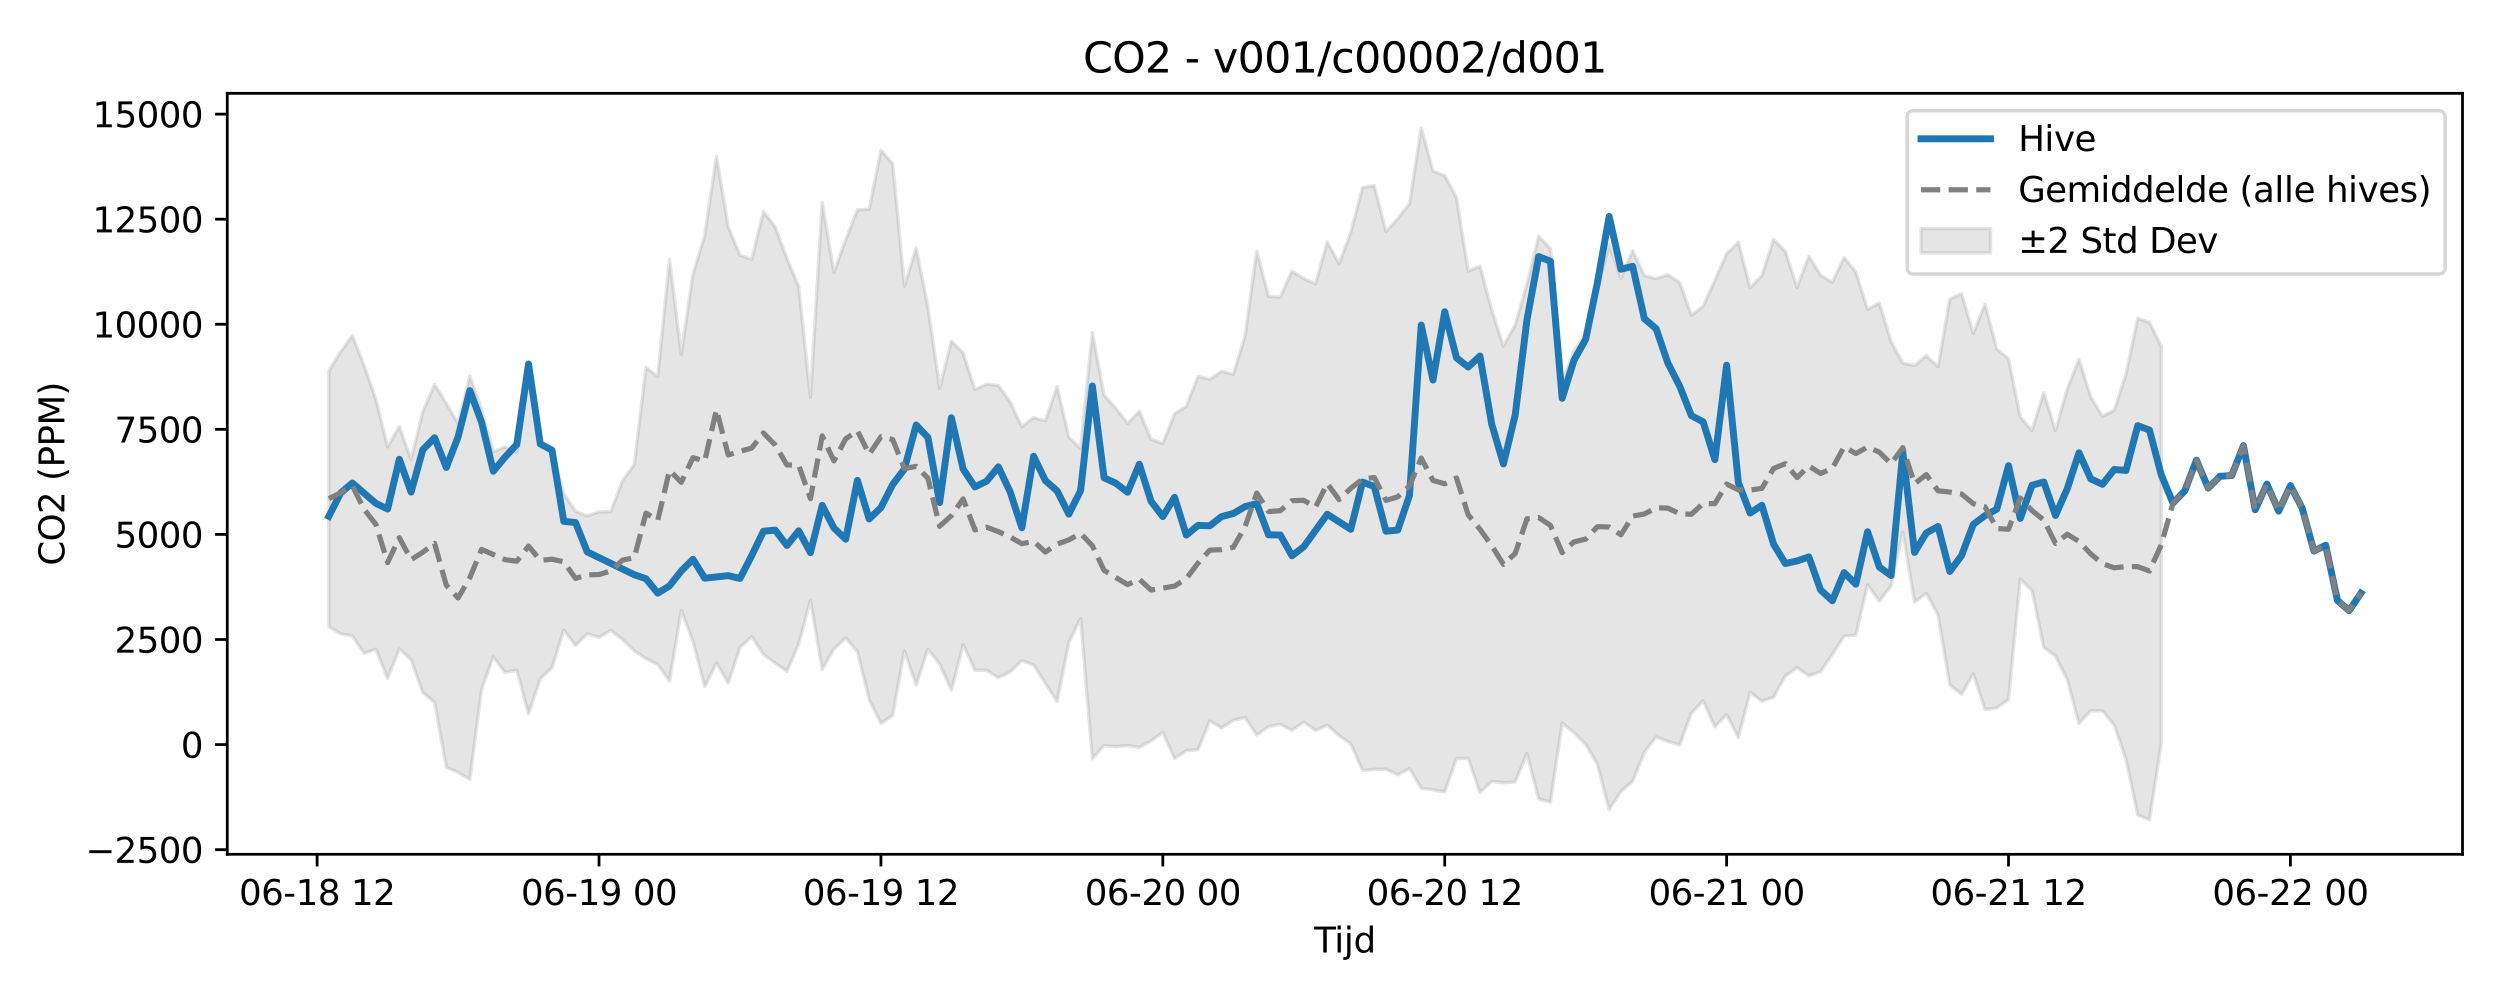 <?xml version="1.0" encoding="utf-8" standalone="no"?>
<!DOCTYPE svg PUBLIC "-//W3C//DTD SVG 1.1//EN"
  "http://www.w3.org/Graphics/SVG/1.1/DTD/svg11.dtd">
<svg xmlns:xlink="http://www.w3.org/1999/xlink" width="720pt" height="288pt" viewBox="0 0 720 288" xmlns="http://www.w3.org/2000/svg" version="1.1">
 <defs>
  <style type="text/css">*{stroke-linejoin: round; stroke-linecap: butt}</style>
 </defs>
 <g id="figure_1">
  <g id="patch_1">
   <path d="M 0 288 
L 720 288 
L 720 0 
L 0 0 
z
" style="fill: #ffffff"/>
  </g>
  <g id="axes_1">
   <g id="patch_2">
    <path d="M 65.45 246.04 
L 709.2 246.04 
L 709.2 26.88 
L 65.45 26.88 
z
" style="fill: #ffffff"/>
   </g>
   <g id="FillBetweenPolyCollection_1">
    <defs>
     <path id="m16a52e6f16" d="M 94.711 -181.211 
L 94.711 -107.509 
L 98.094 -105.456 
L 101.477 -104.848 
L 104.86 -99.871 
L 108.243 -101.03 
L 111.625 -92.624 
L 115.008 -101.102 
L 118.391 -97.968 
L 121.774 -88.507 
L 125.157 -85.743 
L 128.54 -67.046 
L 131.922 -65.547 
L 135.305 -63.485 
L 138.688 -89.394 
L 142.071 -98.809 
L 145.454 -94.339 
L 148.836 -94.951 
L 152.219 -82.406 
L 155.602 -92.495 
L 158.985 -95.674 
L 162.368 -106.521 
L 165.751 -102.089 
L 169.133 -105.459 
L 172.516 -104.462 
L 175.899 -106.452 
L 179.282 -103.796 
L 182.665 -100.564 
L 186.047 -98.29 
L 189.43 -96.66 
L 192.813 -91.808 
L 196.196 -112.237 
L 199.579 -103.289 
L 202.961 -90.237 
L 206.344 -97.085 
L 209.727 -91.228 
L 213.11 -101.525 
L 216.493 -104.653 
L 219.876 -99.508 
L 223.258 -97.015 
L 226.641 -94.648 
L 230.024 -102.492 
L 233.407 -115.184 
L 236.79 -95.222 
L 240.172 -101.025 
L 243.555 -104.281 
L 246.938 -100.361 
L 250.321 -86.556 
L 253.704 -79.652 
L 257.087 -81.951 
L 260.469 -100.543 
L 263.852 -90.783 
L 267.235 -101.007 
L 270.618 -96.718 
L 274.001 -89.183 
L 277.383 -102.302 
L 280.766 -94.94 
L 284.149 -94.961 
L 287.532 -92.796 
L 290.915 -94.477 
L 294.298 -97.721 
L 297.68 -96.472 
L 301.063 -91.209 
L 304.446 -85.94 
L 307.829 -102.949 
L 311.212 -109.906 
L 314.594 -69.462 
L 317.977 -73.246 
L 321.36 -72.979 
L 324.743 -73.267 
L 328.126 -72.749 
L 331.509 -74.62 
L 334.891 -77.052 
L 338.274 -69.569 
L 341.657 -71.783 
L 345.04 -72.091 
L 348.423 -80.343 
L 351.805 -78.358 
L 355.188 -80.537 
L 358.571 -81.361 
L 361.954 -76.268 
L 365.337 -78.719 
L 368.72 -79.37 
L 372.102 -77.678 
L 375.485 -80.046 
L 378.868 -77.647 
L 382.251 -79.14 
L 385.634 -76.153 
L 389.016 -73.728 
L 392.399 -66.112 
L 395.782 -66.415 
L 399.165 -66.469 
L 402.548 -64.833 
L 405.93 -66.686 
L 409.313 -60.979 
L 412.696 -60.518 
L 416.079 -59.911 
L 419.462 -69.534 
L 422.845 -69.579 
L 426.227 -59.765 
L 429.61 -62.92 
L 432.993 -62.606 
L 436.376 -62.783 
L 439.759 -70.97 
L 443.141 -57.908 
L 446.524 -56.99 
L 449.907 -79.749 
L 453.29 -77.012 
L 456.673 -73.648 
L 460.056 -67.857 
L 463.438 -54.818 
L 466.821 -60.039 
L 470.204 -62.968 
L 473.587 -71.308 
L 476.97 -75.76 
L 480.352 -74.432 
L 483.735 -73.448 
L 487.118 -82.554 
L 490.501 -86.194 
L 493.884 -78.656 
L 497.267 -82.216 
L 500.649 -75.577 
L 504.032 -88.647 
L 507.415 -86.03 
L 510.798 -87.205 
L 514.181 -93.318 
L 517.563 -95.697 
L 520.946 -93.348 
L 524.329 -94.548 
L 527.712 -99.534 
L 531.095 -104.769 
L 534.478 -105.099 
L 537.86 -119.587 
L 541.243 -114.851 
L 544.626 -119.225 
L 548.009 -134.769 
L 551.392 -114.586 
L 554.774 -117.094 
L 558.157 -110.863 
L 561.54 -90.717 
L 564.923 -88.077 
L 568.306 -93.907 
L 571.689 -83.659 
L 575.071 -84.071 
L 578.454 -86.554 
L 581.837 -121.244 
L 585.22 -117.912 
L 588.603 -101.506 
L 591.985 -99.011 
L 595.368 -92.255 
L 598.751 -79.658 
L 602.134 -83.262 
L 605.517 -83.251 
L 608.899 -79.103 
L 612.282 -69.392 
L 615.665 -53.29 
L 619.048 -51.922 
L 622.431 -73.859 
L 622.431 -188.258 
L 622.431 -188.258 
L 619.048 -195.17 
L 615.665 -196.326 
L 612.282 -180.257 
L 608.899 -169.847 
L 605.517 -168.104 
L 602.134 -173.678 
L 598.751 -184.492 
L 595.368 -176.033 
L 591.985 -164.001 
L 588.603 -174.957 
L 585.22 -164.015 
L 581.837 -167.917 
L 578.454 -184.604 
L 575.071 -187.51 
L 571.689 -200.439 
L 568.306 -191.977 
L 564.923 -203.385 
L 561.54 -201.883 
L 558.157 -182.418 
L 554.774 -185.555 
L 551.392 -182.756 
L 548.009 -183.4 
L 544.626 -189.655 
L 541.243 -200.704 
L 537.86 -198.952 
L 534.478 -209.661 
L 531.095 -213.87 
L 527.712 -206.716 
L 524.329 -208.772 
L 520.946 -214.269 
L 517.563 -205.229 
L 514.181 -215.591 
L 510.798 -218.999 
L 507.415 -208.664 
L 504.032 -205.083 
L 500.649 -218.26 
L 497.267 -214.961 
L 493.884 -207.242 
L 490.501 -199.8 
L 487.118 -197.226 
L 483.735 -206.65 
L 480.352 -208.882 
L 476.97 -207.751 
L 473.587 -208.627 
L 470.204 -215.768 
L 466.821 -207.909 
L 463.438 -217.625 
L 460.056 -204.775 
L 456.673 -191.823 
L 453.29 -186.852 
L 449.907 -177.933 
L 446.524 -216.382 
L 443.141 -220.01 
L 439.759 -206.181 
L 436.376 -194.431 
L 432.993 -188.321 
L 429.61 -198.765 
L 426.227 -211.366 
L 422.845 -209.892 
L 419.462 -231.107 
L 416.079 -237.411 
L 412.696 -238.757 
L 409.313 -251.158 
L 405.93 -229.354 
L 402.548 -225.009 
L 399.165 -221.301 
L 395.782 -234.561 
L 392.399 -233.988 
L 389.016 -221.007 
L 385.634 -212.065 
L 382.251 -218.355 
L 378.868 -206.265 
L 375.485 -207.771 
L 372.102 -209.935 
L 368.72 -202.448 
L 365.337 -202.656 
L 361.954 -215.735 
L 358.571 -191.244 
L 355.188 -180.216 
L 351.805 -181.053 
L 348.423 -178.774 
L 345.04 -179.623 
L 341.657 -170.964 
L 338.274 -168.838 
L 334.891 -160.257 
L 331.509 -161.518 
L 328.126 -169.599 
L 324.743 -166.027 
L 321.36 -170.428 
L 317.977 -174.19 
L 314.594 -192.199 
L 311.212 -158.816 
L 307.829 -162.083 
L 304.446 -176.669 
L 301.063 -166.801 
L 297.68 -167.742 
L 294.298 -165.116 
L 290.915 -172.234 
L 287.532 -176.977 
L 284.149 -177.403 
L 280.766 -175.845 
L 277.383 -186.348 
L 274.001 -189.784 
L 270.618 -176.162 
L 267.235 -199.588 
L 263.852 -216.569 
L 260.469 -205.579 
L 257.087 -240.882 
L 253.704 -244.76 
L 250.321 -227.759 
L 246.938 -227.562 
L 243.555 -218.949 
L 240.172 -209.503 
L 236.79 -229.711 
L 233.407 -173.591 
L 230.024 -205.493 
L 226.641 -213.542 
L 223.258 -222.668 
L 219.876 -227.075 
L 216.493 -213.299 
L 213.11 -214.526 
L 209.727 -222.731 
L 206.344 -242.971 
L 202.961 -220.211 
L 199.579 -209.087 
L 196.196 -185.943 
L 192.813 -213.287 
L 189.43 -179.592 
L 186.047 -182.15 
L 182.665 -154.204 
L 179.282 -149.581 
L 175.899 -140.679 
L 172.516 -140.591 
L 169.133 -139.416 
L 165.751 -140.754 
L 162.368 -145.906 
L 158.985 -158.201 
L 155.602 -160.768 
L 152.219 -179.036 
L 148.836 -157.792 
L 145.454 -159.3 
L 142.071 -157.892 
L 138.688 -170.138 
L 135.305 -179.731 
L 131.922 -166.023 
L 128.54 -171.813 
L 125.157 -177.299 
L 121.774 -169.425 
L 118.391 -155.664 
L 115.008 -165.167 
L 111.625 -159.322 
L 108.243 -172.967 
L 104.86 -182.756 
L 101.477 -191.348 
L 98.094 -186.719 
L 94.711 -181.211 
z
" style="stroke: #808080; stroke-opacity: 0.2"/>
    </defs>
    <g clip-path="url(#p9f639c12a6)">
     <use xlink:href="#m16a52e6f16" x="0" y="288" style="fill: #808080; fill-opacity: 0.2; stroke: #808080; stroke-opacity: 0.2"/>
    </g>
   </g>
   <g id="matplotlib.axis_1">
    <g id="xtick_1">
     <g id="line2d_1">
      <defs>
       <path id="m6692daa43a" d="M 0 0 
L 0 3.5 
" style="stroke: #000000; stroke-width: 0.8"/>
      </defs>
      <g>
       <use xlink:href="#m6692daa43a" x="91.329" y="246.04" style="stroke: #000000; stroke-width: 0.8"/>
      </g>
     </g>
     <g id="text_1">
      <!-- 06-18 12 -->
      <g transform="translate(68.848 260.638) scale(0.1 -0.1)">
       <defs>
        <path id="DejaVuSans-30" d="M 2034 4250 
Q 1547 4250 1301 3770 
Q 1056 3291 1056 2328 
Q 1056 1369 1301 889 
Q 1547 409 2034 409 
Q 2525 409 2770 889 
Q 3016 1369 3016 2328 
Q 3016 3291 2770 3770 
Q 2525 4250 2034 4250 
z
M 2034 4750 
Q 2819 4750 3233 4129 
Q 3647 3509 3647 2328 
Q 3647 1150 3233 529 
Q 2819 -91 2034 -91 
Q 1250 -91 836 529 
Q 422 1150 422 2328 
Q 422 3509 836 4129 
Q 1250 4750 2034 4750 
z
" transform="scale(0.016)"/>
        <path id="DejaVuSans-36" d="M 2113 2584 
Q 1688 2584 1439 2293 
Q 1191 2003 1191 1497 
Q 1191 994 1439 701 
Q 1688 409 2113 409 
Q 2538 409 2786 701 
Q 3034 994 3034 1497 
Q 3034 2003 2786 2293 
Q 2538 2584 2113 2584 
z
M 3366 4563 
L 3366 3988 
Q 3128 4100 2886 4159 
Q 2644 4219 2406 4219 
Q 1781 4219 1451 3797 
Q 1122 3375 1075 2522 
Q 1259 2794 1537 2939 
Q 1816 3084 2150 3084 
Q 2853 3084 3261 2657 
Q 3669 2231 3669 1497 
Q 3669 778 3244 343 
Q 2819 -91 2113 -91 
Q 1303 -91 875 529 
Q 447 1150 447 2328 
Q 447 3434 972 4092 
Q 1497 4750 2381 4750 
Q 2619 4750 2861 4703 
Q 3103 4656 3366 4563 
z
" transform="scale(0.016)"/>
        <path id="DejaVuSans-2d" d="M 313 2009 
L 1997 2009 
L 1997 1497 
L 313 1497 
L 313 2009 
z
" transform="scale(0.016)"/>
        <path id="DejaVuSans-31" d="M 794 531 
L 1825 531 
L 1825 4091 
L 703 3866 
L 703 4441 
L 1819 4666 
L 2450 4666 
L 2450 531 
L 3481 531 
L 3481 0 
L 794 0 
L 794 531 
z
" transform="scale(0.016)"/>
        <path id="DejaVuSans-38" d="M 2034 2216 
Q 1584 2216 1326 1975 
Q 1069 1734 1069 1313 
Q 1069 891 1326 650 
Q 1584 409 2034 409 
Q 2484 409 2743 651 
Q 3003 894 3003 1313 
Q 3003 1734 2745 1975 
Q 2488 2216 2034 2216 
z
M 1403 2484 
Q 997 2584 770 2862 
Q 544 3141 544 3541 
Q 544 4100 942 4425 
Q 1341 4750 2034 4750 
Q 2731 4750 3128 4425 
Q 3525 4100 3525 3541 
Q 3525 3141 3298 2862 
Q 3072 2584 2669 2484 
Q 3125 2378 3379 2068 
Q 3634 1759 3634 1313 
Q 3634 634 3220 271 
Q 2806 -91 2034 -91 
Q 1263 -91 848 271 
Q 434 634 434 1313 
Q 434 1759 690 2068 
Q 947 2378 1403 2484 
z
M 1172 3481 
Q 1172 3119 1398 2916 
Q 1625 2713 2034 2713 
Q 2441 2713 2670 2916 
Q 2900 3119 2900 3481 
Q 2900 3844 2670 4047 
Q 2441 4250 2034 4250 
Q 1625 4250 1398 4047 
Q 1172 3844 1172 3481 
z
" transform="scale(0.016)"/>
        <path id="DejaVuSans-20" transform="scale(0.016)"/>
        <path id="DejaVuSans-32" d="M 1228 531 
L 3431 531 
L 3431 0 
L 469 0 
L 469 531 
Q 828 903 1448 1529 
Q 2069 2156 2228 2338 
Q 2531 2678 2651 2914 
Q 2772 3150 2772 3378 
Q 2772 3750 2511 3984 
Q 2250 4219 1831 4219 
Q 1534 4219 1204 4116 
Q 875 4013 500 3803 
L 500 4441 
Q 881 4594 1212 4672 
Q 1544 4750 1819 4750 
Q 2544 4750 2975 4387 
Q 3406 4025 3406 3419 
Q 3406 3131 3298 2873 
Q 3191 2616 2906 2266 
Q 2828 2175 2409 1742 
Q 1991 1309 1228 531 
z
" transform="scale(0.016)"/>
       </defs>
       <use xlink:href="#DejaVuSans-30"/>
       <use xlink:href="#DejaVuSans-36" transform="translate(63.623 0)"/>
       <use xlink:href="#DejaVuSans-2d" transform="translate(127.246 0)"/>
       <use xlink:href="#DejaVuSans-31" transform="translate(163.33 0)"/>
       <use xlink:href="#DejaVuSans-38" transform="translate(226.953 0)"/>
       <use xlink:href="#DejaVuSans-20" transform="translate(290.576 0)"/>
       <use xlink:href="#DejaVuSans-31" transform="translate(322.363 0)"/>
       <use xlink:href="#DejaVuSans-32" transform="translate(385.986 0)"/>
      </g>
     </g>
    </g>
    <g id="xtick_2">
     <g id="line2d_2">
      <g>
       <use xlink:href="#m6692daa43a" x="172.516" y="246.04" style="stroke: #000000; stroke-width: 0.8"/>
      </g>
     </g>
     <g id="text_2">
      <!-- 06-19 00 -->
      <g transform="translate(150.036 260.638) scale(0.1 -0.1)">
       <defs>
        <path id="DejaVuSans-39" d="M 703 97 
L 703 672 
Q 941 559 1184 500 
Q 1428 441 1663 441 
Q 2288 441 2617 861 
Q 2947 1281 2994 2138 
Q 2813 1869 2534 1725 
Q 2256 1581 1919 1581 
Q 1219 1581 811 2004 
Q 403 2428 403 3163 
Q 403 3881 828 4315 
Q 1253 4750 1959 4750 
Q 2769 4750 3195 4129 
Q 3622 3509 3622 2328 
Q 3622 1225 3098 567 
Q 2575 -91 1691 -91 
Q 1453 -91 1209 -44 
Q 966 3 703 97 
z
M 1959 2075 
Q 2384 2075 2632 2365 
Q 2881 2656 2881 3163 
Q 2881 3666 2632 3958 
Q 2384 4250 1959 4250 
Q 1534 4250 1286 3958 
Q 1038 3666 1038 3163 
Q 1038 2656 1286 2365 
Q 1534 2075 1959 2075 
z
" transform="scale(0.016)"/>
       </defs>
       <use xlink:href="#DejaVuSans-30"/>
       <use xlink:href="#DejaVuSans-36" transform="translate(63.623 0)"/>
       <use xlink:href="#DejaVuSans-2d" transform="translate(127.246 0)"/>
       <use xlink:href="#DejaVuSans-31" transform="translate(163.33 0)"/>
       <use xlink:href="#DejaVuSans-39" transform="translate(226.953 0)"/>
       <use xlink:href="#DejaVuSans-20" transform="translate(290.576 0)"/>
       <use xlink:href="#DejaVuSans-30" transform="translate(322.363 0)"/>
       <use xlink:href="#DejaVuSans-30" transform="translate(385.986 0)"/>
      </g>
     </g>
    </g>
    <g id="xtick_3">
     <g id="line2d_3">
      <g>
       <use xlink:href="#m6692daa43a" x="253.704" y="246.04" style="stroke: #000000; stroke-width: 0.8"/>
      </g>
     </g>
     <g id="text_3">
      <!-- 06-19 12 -->
      <g transform="translate(231.223 260.638) scale(0.1 -0.1)">
       <use xlink:href="#DejaVuSans-30"/>
       <use xlink:href="#DejaVuSans-36" transform="translate(63.623 0)"/>
       <use xlink:href="#DejaVuSans-2d" transform="translate(127.246 0)"/>
       <use xlink:href="#DejaVuSans-31" transform="translate(163.33 0)"/>
       <use xlink:href="#DejaVuSans-39" transform="translate(226.953 0)"/>
       <use xlink:href="#DejaVuSans-20" transform="translate(290.576 0)"/>
       <use xlink:href="#DejaVuSans-31" transform="translate(322.363 0)"/>
       <use xlink:href="#DejaVuSans-32" transform="translate(385.986 0)"/>
      </g>
     </g>
    </g>
    <g id="xtick_4">
     <g id="line2d_4">
      <g>
       <use xlink:href="#m6692daa43a" x="334.891" y="246.04" style="stroke: #000000; stroke-width: 0.8"/>
      </g>
     </g>
     <g id="text_4">
      <!-- 06-20 00 -->
      <g transform="translate(312.411 260.638) scale(0.1 -0.1)">
       <use xlink:href="#DejaVuSans-30"/>
       <use xlink:href="#DejaVuSans-36" transform="translate(63.623 0)"/>
       <use xlink:href="#DejaVuSans-2d" transform="translate(127.246 0)"/>
       <use xlink:href="#DejaVuSans-32" transform="translate(163.33 0)"/>
       <use xlink:href="#DejaVuSans-30" transform="translate(226.953 0)"/>
       <use xlink:href="#DejaVuSans-20" transform="translate(290.576 0)"/>
       <use xlink:href="#DejaVuSans-30" transform="translate(322.363 0)"/>
       <use xlink:href="#DejaVuSans-30" transform="translate(385.986 0)"/>
      </g>
     </g>
    </g>
    <g id="xtick_5">
     <g id="line2d_5">
      <g>
       <use xlink:href="#m6692daa43a" x="416.079" y="246.04" style="stroke: #000000; stroke-width: 0.8"/>
      </g>
     </g>
     <g id="text_5">
      <!-- 06-20 12 -->
      <g transform="translate(393.598 260.638) scale(0.1 -0.1)">
       <use xlink:href="#DejaVuSans-30"/>
       <use xlink:href="#DejaVuSans-36" transform="translate(63.623 0)"/>
       <use xlink:href="#DejaVuSans-2d" transform="translate(127.246 0)"/>
       <use xlink:href="#DejaVuSans-32" transform="translate(163.33 0)"/>
       <use xlink:href="#DejaVuSans-30" transform="translate(226.953 0)"/>
       <use xlink:href="#DejaVuSans-20" transform="translate(290.576 0)"/>
       <use xlink:href="#DejaVuSans-31" transform="translate(322.363 0)"/>
       <use xlink:href="#DejaVuSans-32" transform="translate(385.986 0)"/>
      </g>
     </g>
    </g>
    <g id="xtick_6">
     <g id="line2d_6">
      <g>
       <use xlink:href="#m6692daa43a" x="497.267" y="246.04" style="stroke: #000000; stroke-width: 0.8"/>
      </g>
     </g>
     <g id="text_6">
      <!-- 06-21 00 -->
      <g transform="translate(474.786 260.638) scale(0.1 -0.1)">
       <use xlink:href="#DejaVuSans-30"/>
       <use xlink:href="#DejaVuSans-36" transform="translate(63.623 0)"/>
       <use xlink:href="#DejaVuSans-2d" transform="translate(127.246 0)"/>
       <use xlink:href="#DejaVuSans-32" transform="translate(163.33 0)"/>
       <use xlink:href="#DejaVuSans-31" transform="translate(226.953 0)"/>
       <use xlink:href="#DejaVuSans-20" transform="translate(290.576 0)"/>
       <use xlink:href="#DejaVuSans-30" transform="translate(322.363 0)"/>
       <use xlink:href="#DejaVuSans-30" transform="translate(385.986 0)"/>
      </g>
     </g>
    </g>
    <g id="xtick_7">
     <g id="line2d_7">
      <g>
       <use xlink:href="#m6692daa43a" x="578.454" y="246.04" style="stroke: #000000; stroke-width: 0.8"/>
      </g>
     </g>
     <g id="text_7">
      <!-- 06-21 12 -->
      <g transform="translate(555.974 260.638) scale(0.1 -0.1)">
       <use xlink:href="#DejaVuSans-30"/>
       <use xlink:href="#DejaVuSans-36" transform="translate(63.623 0)"/>
       <use xlink:href="#DejaVuSans-2d" transform="translate(127.246 0)"/>
       <use xlink:href="#DejaVuSans-32" transform="translate(163.33 0)"/>
       <use xlink:href="#DejaVuSans-31" transform="translate(226.953 0)"/>
       <use xlink:href="#DejaVuSans-20" transform="translate(290.576 0)"/>
       <use xlink:href="#DejaVuSans-31" transform="translate(322.363 0)"/>
       <use xlink:href="#DejaVuSans-32" transform="translate(385.986 0)"/>
      </g>
     </g>
    </g>
    <g id="xtick_8">
     <g id="line2d_8">
      <g>
       <use xlink:href="#m6692daa43a" x="659.642" y="246.04" style="stroke: #000000; stroke-width: 0.8"/>
      </g>
     </g>
     <g id="text_8">
      <!-- 06-22 00 -->
      <g transform="translate(637.161 260.638) scale(0.1 -0.1)">
       <use xlink:href="#DejaVuSans-30"/>
       <use xlink:href="#DejaVuSans-36" transform="translate(63.623 0)"/>
       <use xlink:href="#DejaVuSans-2d" transform="translate(127.246 0)"/>
       <use xlink:href="#DejaVuSans-32" transform="translate(163.33 0)"/>
       <use xlink:href="#DejaVuSans-32" transform="translate(226.953 0)"/>
       <use xlink:href="#DejaVuSans-20" transform="translate(290.576 0)"/>
       <use xlink:href="#DejaVuSans-30" transform="translate(322.363 0)"/>
       <use xlink:href="#DejaVuSans-30" transform="translate(385.986 0)"/>
      </g>
     </g>
    </g>
    <g id="text_9">
     <!-- Tijd -->
     <g transform="translate(378.475 274.317) scale(0.1 -0.1)">
      <defs>
       <path id="DejaVuSans-54" d="M -19 4666 
L 3928 4666 
L 3928 4134 
L 2272 4134 
L 2272 0 
L 1638 0 
L 1638 4134 
L -19 4134 
L -19 4666 
z
" transform="scale(0.016)"/>
       <path id="DejaVuSans-69" d="M 603 3500 
L 1178 3500 
L 1178 0 
L 603 0 
L 603 3500 
z
M 603 4863 
L 1178 4863 
L 1178 4134 
L 603 4134 
L 603 4863 
z
" transform="scale(0.016)"/>
       <path id="DejaVuSans-6a" d="M 603 3500 
L 1178 3500 
L 1178 -63 
Q 1178 -731 923 -1031 
Q 669 -1331 103 -1331 
L -116 -1331 
L -116 -844 
L 38 -844 
Q 366 -844 484 -692 
Q 603 -541 603 -63 
L 603 3500 
z
M 603 4863 
L 1178 4863 
L 1178 4134 
L 603 4134 
L 603 4863 
z
" transform="scale(0.016)"/>
       <path id="DejaVuSans-64" d="M 2906 2969 
L 2906 4863 
L 3481 4863 
L 3481 0 
L 2906 0 
L 2906 525 
Q 2725 213 2448 61 
Q 2172 -91 1784 -91 
Q 1150 -91 751 415 
Q 353 922 353 1747 
Q 353 2572 751 3078 
Q 1150 3584 1784 3584 
Q 2172 3584 2448 3432 
Q 2725 3281 2906 2969 
z
M 947 1747 
Q 947 1113 1208 752 
Q 1469 391 1925 391 
Q 2381 391 2643 752 
Q 2906 1113 2906 1747 
Q 2906 2381 2643 2742 
Q 2381 3103 1925 3103 
Q 1469 3103 1208 2742 
Q 947 2381 947 1747 
z
" transform="scale(0.016)"/>
      </defs>
      <use xlink:href="#DejaVuSans-54"/>
      <use xlink:href="#DejaVuSans-69" transform="translate(57.959 0)"/>
      <use xlink:href="#DejaVuSans-6a" transform="translate(85.742 0)"/>
      <use xlink:href="#DejaVuSans-64" transform="translate(113.525 0)"/>
     </g>
    </g>
   </g>
   <g id="matplotlib.axis_2">
    <g id="ytick_1">
     <g id="line2d_9">
      <defs>
       <path id="ma1aee8c3ba" d="M 0 0 
L -3.5 0 
" style="stroke: #000000; stroke-width: 0.8"/>
      </defs>
      <g>
       <use xlink:href="#ma1aee8c3ba" x="65.45" y="244.698" style="stroke: #000000; stroke-width: 0.8"/>
      </g>
     </g>
     <g id="text_10">
      <!-- −2500 -->
      <g transform="translate(24.62 248.497) scale(0.1 -0.1)">
       <defs>
        <path id="DejaVuSans-2212" d="M 678 2272 
L 4684 2272 
L 4684 1741 
L 678 1741 
L 678 2272 
z
" transform="scale(0.016)"/>
        <path id="DejaVuSans-35" d="M 691 4666 
L 3169 4666 
L 3169 4134 
L 1269 4134 
L 1269 2991 
Q 1406 3038 1543 3061 
Q 1681 3084 1819 3084 
Q 2600 3084 3056 2656 
Q 3513 2228 3513 1497 
Q 3513 744 3044 326 
Q 2575 -91 1722 -91 
Q 1428 -91 1123 -41 
Q 819 9 494 109 
L 494 744 
Q 775 591 1075 516 
Q 1375 441 1709 441 
Q 2250 441 2565 725 
Q 2881 1009 2881 1497 
Q 2881 1984 2565 2268 
Q 2250 2553 1709 2553 
Q 1456 2553 1204 2497 
Q 953 2441 691 2322 
L 691 4666 
z
" transform="scale(0.016)"/>
       </defs>
       <use xlink:href="#DejaVuSans-2212"/>
       <use xlink:href="#DejaVuSans-32" transform="translate(83.789 0)"/>
       <use xlink:href="#DejaVuSans-35" transform="translate(147.412 0)"/>
       <use xlink:href="#DejaVuSans-30" transform="translate(211.035 0)"/>
       <use xlink:href="#DejaVuSans-30" transform="translate(274.658 0)"/>
      </g>
     </g>
    </g>
    <g id="ytick_2">
     <g id="line2d_10">
      <g>
       <use xlink:href="#ma1aee8c3ba" x="65.45" y="214.436" style="stroke: #000000; stroke-width: 0.8"/>
      </g>
     </g>
     <g id="text_11">
      <!-- 0 -->
      <g transform="translate(52.087 218.235) scale(0.1 -0.1)">
       <use xlink:href="#DejaVuSans-30"/>
      </g>
     </g>
    </g>
    <g id="ytick_3">
     <g id="line2d_11">
      <g>
       <use xlink:href="#ma1aee8c3ba" x="65.45" y="184.174" style="stroke: #000000; stroke-width: 0.8"/>
      </g>
     </g>
     <g id="text_12">
      <!-- 2500 -->
      <g transform="translate(33 187.973) scale(0.1 -0.1)">
       <use xlink:href="#DejaVuSans-32"/>
       <use xlink:href="#DejaVuSans-35" transform="translate(63.623 0)"/>
       <use xlink:href="#DejaVuSans-30" transform="translate(127.246 0)"/>
       <use xlink:href="#DejaVuSans-30" transform="translate(190.869 0)"/>
      </g>
     </g>
    </g>
    <g id="ytick_4">
     <g id="line2d_12">
      <g>
       <use xlink:href="#ma1aee8c3ba" x="65.45" y="153.911" style="stroke: #000000; stroke-width: 0.8"/>
      </g>
     </g>
     <g id="text_13">
      <!-- 5000 -->
      <g transform="translate(33 157.711) scale(0.1 -0.1)">
       <use xlink:href="#DejaVuSans-35"/>
       <use xlink:href="#DejaVuSans-30" transform="translate(63.623 0)"/>
       <use xlink:href="#DejaVuSans-30" transform="translate(127.246 0)"/>
       <use xlink:href="#DejaVuSans-30" transform="translate(190.869 0)"/>
      </g>
     </g>
    </g>
    <g id="ytick_5">
     <g id="line2d_13">
      <g>
       <use xlink:href="#ma1aee8c3ba" x="65.45" y="123.649" style="stroke: #000000; stroke-width: 0.8"/>
      </g>
     </g>
     <g id="text_14">
      <!-- 7500 -->
      <g transform="translate(33 127.449) scale(0.1 -0.1)">
       <defs>
        <path id="DejaVuSans-37" d="M 525 4666 
L 3525 4666 
L 3525 4397 
L 1831 0 
L 1172 0 
L 2766 4134 
L 525 4134 
L 525 4666 
z
" transform="scale(0.016)"/>
       </defs>
       <use xlink:href="#DejaVuSans-37"/>
       <use xlink:href="#DejaVuSans-35" transform="translate(63.623 0)"/>
       <use xlink:href="#DejaVuSans-30" transform="translate(127.246 0)"/>
       <use xlink:href="#DejaVuSans-30" transform="translate(190.869 0)"/>
      </g>
     </g>
    </g>
    <g id="ytick_6">
     <g id="line2d_14">
      <g>
       <use xlink:href="#ma1aee8c3ba" x="65.45" y="93.387" style="stroke: #000000; stroke-width: 0.8"/>
      </g>
     </g>
     <g id="text_15">
      <!-- 10000 -->
      <g transform="translate(26.637 97.186) scale(0.1 -0.1)">
       <use xlink:href="#DejaVuSans-31"/>
       <use xlink:href="#DejaVuSans-30" transform="translate(63.623 0)"/>
       <use xlink:href="#DejaVuSans-30" transform="translate(127.246 0)"/>
       <use xlink:href="#DejaVuSans-30" transform="translate(190.869 0)"/>
       <use xlink:href="#DejaVuSans-30" transform="translate(254.492 0)"/>
      </g>
     </g>
    </g>
    <g id="ytick_7">
     <g id="line2d_15">
      <g>
       <use xlink:href="#ma1aee8c3ba" x="65.45" y="63.125" style="stroke: #000000; stroke-width: 0.8"/>
      </g>
     </g>
     <g id="text_16">
      <!-- 12500 -->
      <g transform="translate(26.637 66.924) scale(0.1 -0.1)">
       <use xlink:href="#DejaVuSans-31"/>
       <use xlink:href="#DejaVuSans-32" transform="translate(63.623 0)"/>
       <use xlink:href="#DejaVuSans-35" transform="translate(127.246 0)"/>
       <use xlink:href="#DejaVuSans-30" transform="translate(190.869 0)"/>
       <use xlink:href="#DejaVuSans-30" transform="translate(254.492 0)"/>
      </g>
     </g>
    </g>
    <g id="ytick_8">
     <g id="line2d_16">
      <g>
       <use xlink:href="#ma1aee8c3ba" x="65.45" y="32.863" style="stroke: #000000; stroke-width: 0.8"/>
      </g>
     </g>
     <g id="text_17">
      <!-- 15000 -->
      <g transform="translate(26.637 36.662) scale(0.1 -0.1)">
       <use xlink:href="#DejaVuSans-31"/>
       <use xlink:href="#DejaVuSans-35" transform="translate(63.623 0)"/>
       <use xlink:href="#DejaVuSans-30" transform="translate(127.246 0)"/>
       <use xlink:href="#DejaVuSans-30" transform="translate(190.869 0)"/>
       <use xlink:href="#DejaVuSans-30" transform="translate(254.492 0)"/>
      </g>
     </g>
    </g>
    <g id="text_18">
     <!-- CO2 (PPM) -->
     <g transform="translate(18.541 162.903) rotate(-90) scale(0.1 -0.1)">
      <defs>
       <path id="DejaVuSans-43" d="M 4122 4306 
L 4122 3641 
Q 3803 3938 3442 4084 
Q 3081 4231 2675 4231 
Q 1875 4231 1450 3742 
Q 1025 3253 1025 2328 
Q 1025 1406 1450 917 
Q 1875 428 2675 428 
Q 3081 428 3442 575 
Q 3803 722 4122 1019 
L 4122 359 
Q 3791 134 3420 21 
Q 3050 -91 2638 -91 
Q 1578 -91 968 557 
Q 359 1206 359 2328 
Q 359 3453 968 4101 
Q 1578 4750 2638 4750 
Q 3056 4750 3426 4639 
Q 3797 4528 4122 4306 
z
" transform="scale(0.016)"/>
       <path id="DejaVuSans-4f" d="M 2522 4238 
Q 1834 4238 1429 3725 
Q 1025 3213 1025 2328 
Q 1025 1447 1429 934 
Q 1834 422 2522 422 
Q 3209 422 3611 934 
Q 4013 1447 4013 2328 
Q 4013 3213 3611 3725 
Q 3209 4238 2522 4238 
z
M 2522 4750 
Q 3503 4750 4090 4092 
Q 4678 3434 4678 2328 
Q 4678 1225 4090 567 
Q 3503 -91 2522 -91 
Q 1538 -91 948 565 
Q 359 1222 359 2328 
Q 359 3434 948 4092 
Q 1538 4750 2522 4750 
z
" transform="scale(0.016)"/>
       <path id="DejaVuSans-28" d="M 1984 4856 
Q 1566 4138 1362 3434 
Q 1159 2731 1159 2009 
Q 1159 1288 1364 580 
Q 1569 -128 1984 -844 
L 1484 -844 
Q 1016 -109 783 600 
Q 550 1309 550 2009 
Q 550 2706 781 3412 
Q 1013 4119 1484 4856 
L 1984 4856 
z
" transform="scale(0.016)"/>
       <path id="DejaVuSans-50" d="M 1259 4147 
L 1259 2394 
L 2053 2394 
Q 2494 2394 2734 2622 
Q 2975 2850 2975 3272 
Q 2975 3691 2734 3919 
Q 2494 4147 2053 4147 
L 1259 4147 
z
M 628 4666 
L 2053 4666 
Q 2838 4666 3239 4311 
Q 3641 3956 3641 3272 
Q 3641 2581 3239 2228 
Q 2838 1875 2053 1875 
L 1259 1875 
L 1259 0 
L 628 0 
L 628 4666 
z
" transform="scale(0.016)"/>
       <path id="DejaVuSans-4d" d="M 628 4666 
L 1569 4666 
L 2759 1491 
L 3956 4666 
L 4897 4666 
L 4897 0 
L 4281 0 
L 4281 4097 
L 3078 897 
L 2444 897 
L 1241 4097 
L 1241 0 
L 628 0 
L 628 4666 
z
" transform="scale(0.016)"/>
       <path id="DejaVuSans-29" d="M 513 4856 
L 1013 4856 
Q 1481 4119 1714 3412 
Q 1947 2706 1947 2009 
Q 1947 1309 1714 600 
Q 1481 -109 1013 -844 
L 513 -844 
Q 928 -128 1133 580 
Q 1338 1288 1338 2009 
Q 1338 2731 1133 3434 
Q 928 4138 513 4856 
z
" transform="scale(0.016)"/>
      </defs>
      <use xlink:href="#DejaVuSans-43"/>
      <use xlink:href="#DejaVuSans-4f" transform="translate(69.824 0)"/>
      <use xlink:href="#DejaVuSans-32" transform="translate(148.535 0)"/>
      <use xlink:href="#DejaVuSans-20" transform="translate(212.158 0)"/>
      <use xlink:href="#DejaVuSans-28" transform="translate(243.945 0)"/>
      <use xlink:href="#DejaVuSans-50" transform="translate(282.959 0)"/>
      <use xlink:href="#DejaVuSans-50" transform="translate(343.262 0)"/>
      <use xlink:href="#DejaVuSans-4d" transform="translate(403.564 0)"/>
      <use xlink:href="#DejaVuSans-29" transform="translate(489.844 0)"/>
     </g>
    </g>
   </g>
   <g id="line2d_17">
    <path d="M 94.711 148.698 
L 98.094 141.988 
L 101.477 139.111 
L 108.243 144.958 
L 111.625 146.604 
L 115.008 132.28 
L 118.391 141.734 
L 121.774 129.512 
L 125.157 126.074 
L 128.54 134.628 
L 131.922 125.852 
L 135.305 112.501 
L 138.688 121.575 
L 142.071 135.706 
L 145.454 131.639 
L 148.836 127.999 
L 152.219 104.834 
L 155.602 127.842 
L 158.985 129.661 
L 162.368 150.159 
L 165.751 150.49 
L 169.133 158.947 
L 182.665 165.52 
L 186.047 166.678 
L 189.43 170.83 
L 192.813 168.734 
L 196.196 164.443 
L 199.579 161.065 
L 202.961 166.525 
L 209.727 165.778 
L 213.11 166.597 
L 216.493 160.012 
L 219.876 152.991 
L 223.258 152.677 
L 226.641 157.095 
L 230.024 152.883 
L 233.407 159.165 
L 236.79 145.547 
L 240.172 152.063 
L 243.555 155.279 
L 246.938 138.353 
L 250.321 149.457 
L 253.704 146.189 
L 257.087 139.567 
L 260.469 135.088 
L 263.852 122.39 
L 267.235 125.986 
L 270.618 144.732 
L 274.001 120.329 
L 277.383 135.088 
L 280.766 140.225 
L 284.149 138.583 
L 287.532 134.459 
L 290.915 141.641 
L 294.298 151.991 
L 297.68 131.392 
L 301.063 138.401 
L 304.446 141.375 
L 307.829 148.069 
L 311.212 141.298 
L 314.594 111.181 
L 317.977 137.618 
L 321.36 139.168 
L 324.743 141.774 
L 328.126 133.704 
L 331.509 144.381 
L 334.891 148.763 
L 338.274 143.223 
L 341.657 154.113 
L 345.04 151.321 
L 348.423 151.43 
L 351.805 148.779 
L 355.188 147.899 
L 358.571 145.91 
L 361.954 145.039 
L 365.337 154.026 
L 368.72 154.081 
L 372.102 160.061 
L 375.485 157.45 
L 382.251 148.101 
L 389.016 152.447 
L 392.399 138.847 
L 395.782 140.092 
L 399.165 152.991 
L 402.548 152.661 
L 405.93 142.702 
L 409.313 93.621 
L 412.696 109.446 
L 416.079 89.788 
L 419.462 103.055 
L 422.845 105.702 
L 426.227 102.53 
L 429.61 122.128 
L 432.993 133.606 
L 436.376 119.522 
L 439.759 92.12 
L 443.141 73.89 
L 446.524 75.23 
L 449.907 114.708 
L 453.29 103.814 
L 456.673 97.729 
L 460.056 81.383 
L 463.438 62.338 
L 466.821 77.55 
L 470.204 76.695 
L 473.587 91.797 
L 476.97 94.67 
L 480.352 104.584 
L 483.735 111.193 
L 487.118 119.707 
L 490.501 121.495 
L 493.884 132.385 
L 497.267 105.173 
L 500.649 138.978 
L 504.032 147.762 
L 507.415 145.523 
L 510.798 156.724 
L 514.181 162.284 
L 517.563 161.554 
L 520.946 160.381 
L 524.329 169.896 
L 527.712 173.009 
L 531.095 164.895 
L 534.478 168.237 
L 537.86 153.137 
L 541.243 163.305 
L 544.626 165.758 
L 548.009 130.222 
L 551.392 159.104 
L 554.774 153.488 
L 558.157 151.628 
L 561.54 164.576 
L 564.923 160.006 
L 568.306 151.024 
L 571.689 148.48 
L 575.071 146.64 
L 578.454 134.12 
L 581.837 149.304 
L 585.22 139.753 
L 588.603 138.805 
L 591.985 148.464 
L 595.368 140.745 
L 598.751 130.404 
L 602.134 137.921 
L 605.517 139.478 
L 608.899 135.209 
L 612.282 135.488 
L 615.665 122.592 
L 619.048 123.861 
L 622.431 136.719 
L 625.814 144.897 
L 629.196 141.407 
L 632.579 132.534 
L 635.962 140.564 
L 639.345 137.174 
L 642.728 136.957 
L 646.11 128.342 
L 649.493 146.806 
L 652.876 139.406 
L 656.259 147.201 
L 659.642 139.85 
L 663.025 146.322 
L 666.407 158.701 
L 669.79 157.022 
L 673.173 172.898 
L 676.556 175.87 
L 679.939 170.846 
L 679.939 170.846 
" clip-path="url(#p9f639c12a6)" style="fill: none; stroke: #1f77b4; stroke-width: 2; stroke-linecap: square"/>
   </g>
   <g id="line2d_18">
    <path d="M 94.711 143.64 
L 98.094 141.912 
L 101.477 139.902 
L 104.86 146.687 
L 108.243 151.001 
L 111.625 162.027 
L 115.008 154.865 
L 118.391 161.184 
L 121.774 159.034 
L 125.157 156.479 
L 128.54 168.571 
L 131.922 172.215 
L 135.305 166.392 
L 138.688 158.234 
L 145.454 161.181 
L 148.836 161.629 
L 152.219 157.279 
L 155.602 161.369 
L 158.985 161.062 
L 162.368 161.786 
L 165.751 166.579 
L 169.133 165.563 
L 172.516 165.474 
L 175.899 164.435 
L 179.282 161.312 
L 182.665 160.616 
L 186.047 147.78 
L 189.43 149.874 
L 192.813 135.452 
L 196.196 138.91 
L 199.579 131.812 
L 202.961 132.776 
L 206.344 117.972 
L 209.727 131.021 
L 216.493 129.024 
L 219.876 124.708 
L 223.258 128.158 
L 226.641 133.905 
L 230.024 134.007 
L 233.407 143.613 
L 236.79 125.533 
L 240.172 132.736 
L 243.555 126.385 
L 246.938 124.039 
L 250.321 130.842 
L 253.704 125.794 
L 257.087 126.583 
L 260.469 134.939 
L 263.852 134.324 
L 267.235 137.702 
L 270.618 151.56 
L 274.001 148.517 
L 277.383 143.675 
L 280.766 152.608 
L 284.149 151.818 
L 287.532 153.114 
L 290.915 154.644 
L 294.298 156.582 
L 297.68 155.893 
L 301.063 158.995 
L 304.446 156.696 
L 307.829 155.484 
L 311.212 153.639 
L 314.594 157.17 
L 317.977 164.282 
L 324.743 168.353 
L 328.126 166.826 
L 331.509 169.931 
L 338.274 168.796 
L 341.657 166.627 
L 345.04 162.143 
L 348.423 158.442 
L 351.805 158.295 
L 355.188 157.623 
L 358.571 151.698 
L 361.954 141.999 
L 365.337 147.313 
L 368.72 147.091 
L 372.102 144.193 
L 375.485 144.092 
L 378.868 146.044 
L 382.251 139.253 
L 385.634 143.891 
L 389.016 140.632 
L 392.399 137.95 
L 395.782 137.512 
L 399.165 144.115 
L 402.548 143.079 
L 405.93 139.98 
L 409.313 131.931 
L 412.696 138.362 
L 416.079 139.339 
L 419.462 137.679 
L 422.845 148.264 
L 426.227 152.434 
L 429.61 157.157 
L 432.993 162.536 
L 436.376 159.393 
L 439.759 149.425 
L 443.141 149.041 
L 446.524 151.314 
L 449.907 159.159 
L 453.29 156.068 
L 456.673 155.264 
L 460.056 151.684 
L 463.438 151.778 
L 466.821 154.026 
L 470.204 148.632 
L 473.587 148.032 
L 476.97 146.244 
L 480.352 146.343 
L 483.735 147.951 
L 487.118 148.11 
L 490.501 145.003 
L 493.884 145.051 
L 497.267 139.412 
L 500.649 141.082 
L 504.032 141.135 
L 507.415 140.653 
L 510.798 134.898 
L 514.181 133.546 
L 517.563 137.537 
L 520.946 134.192 
L 524.329 136.34 
L 527.712 134.875 
L 531.095 128.681 
L 534.478 130.62 
L 537.86 128.73 
L 541.243 130.222 
L 544.626 133.56 
L 548.009 128.915 
L 551.392 139.329 
L 554.774 136.675 
L 558.157 141.359 
L 561.54 141.7 
L 564.923 142.269 
L 568.306 145.058 
L 571.689 145.951 
L 575.071 152.21 
L 578.454 152.421 
L 581.837 143.42 
L 585.22 147.036 
L 588.603 149.769 
L 591.985 156.494 
L 595.368 153.856 
L 598.751 155.925 
L 602.134 159.53 
L 605.517 162.323 
L 608.899 163.525 
L 612.282 163.176 
L 615.665 163.192 
L 619.048 164.454 
L 622.431 156.942 
L 625.814 144.897 
L 629.196 141.407 
L 632.579 132.534 
L 635.962 140.564 
L 639.345 137.174 
L 642.728 136.957 
L 646.11 128.342 
L 649.493 146.806 
L 652.876 139.406 
L 656.259 147.201 
L 659.642 139.85 
L 663.025 146.322 
L 666.407 158.701 
L 669.79 157.022 
L 673.173 172.898 
L 676.556 175.87 
L 679.939 170.846 
L 679.939 170.846 
" clip-path="url(#p9f639c12a6)" style="fill: none; stroke-dasharray: 5.55,2.4; stroke-dashoffset: 0; stroke: #808080; stroke-width: 1.5"/>
   </g>
   <g id="patch_3">
    <path d="M 65.45 246.04 
L 65.45 26.88 
" style="fill: none; stroke: #000000; stroke-width: 0.8; stroke-linejoin: miter; stroke-linecap: square"/>
   </g>
   <g id="patch_4">
    <path d="M 709.2 246.04 
L 709.2 26.88 
" style="fill: none; stroke: #000000; stroke-width: 0.8; stroke-linejoin: miter; stroke-linecap: square"/>
   </g>
   <g id="patch_5">
    <path d="M 65.45 246.04 
L 709.2 246.04 
" style="fill: none; stroke: #000000; stroke-width: 0.8; stroke-linejoin: miter; stroke-linecap: square"/>
   </g>
   <g id="patch_6">
    <path d="M 65.45 26.88 
L 709.2 26.88 
" style="fill: none; stroke: #000000; stroke-width: 0.8; stroke-linejoin: miter; stroke-linecap: square"/>
   </g>
   <g id="text_19">
    <!-- CO2 - v001/c00002/d001 -->
    <g transform="translate(311.922 20.88) scale(0.12 -0.12)">
     <defs>
      <path id="DejaVuSans-76" d="M 191 3500 
L 800 3500 
L 1894 563 
L 2988 3500 
L 3597 3500 
L 2284 0 
L 1503 0 
L 191 3500 
z
" transform="scale(0.016)"/>
      <path id="DejaVuSans-2f" d="M 1625 4666 
L 2156 4666 
L 531 -594 
L 0 -594 
L 1625 4666 
z
" transform="scale(0.016)"/>
      <path id="DejaVuSans-63" d="M 3122 3366 
L 3122 2828 
Q 2878 2963 2633 3030 
Q 2388 3097 2138 3097 
Q 1578 3097 1268 2742 
Q 959 2388 959 1747 
Q 959 1106 1268 751 
Q 1578 397 2138 397 
Q 2388 397 2633 464 
Q 2878 531 3122 666 
L 3122 134 
Q 2881 22 2623 -34 
Q 2366 -91 2075 -91 
Q 1284 -91 818 406 
Q 353 903 353 1747 
Q 353 2603 823 3093 
Q 1294 3584 2113 3584 
Q 2378 3584 2631 3529 
Q 2884 3475 3122 3366 
z
" transform="scale(0.016)"/>
     </defs>
     <use xlink:href="#DejaVuSans-43"/>
     <use xlink:href="#DejaVuSans-4f" transform="translate(69.824 0)"/>
     <use xlink:href="#DejaVuSans-32" transform="translate(148.535 0)"/>
     <use xlink:href="#DejaVuSans-20" transform="translate(212.158 0)"/>
     <use xlink:href="#DejaVuSans-2d" transform="translate(243.945 0)"/>
     <use xlink:href="#DejaVuSans-20" transform="translate(280.029 0)"/>
     <use xlink:href="#DejaVuSans-76" transform="translate(311.816 0)"/>
     <use xlink:href="#DejaVuSans-30" transform="translate(370.996 0)"/>
     <use xlink:href="#DejaVuSans-30" transform="translate(434.619 0)"/>
     <use xlink:href="#DejaVuSans-31" transform="translate(498.242 0)"/>
     <use xlink:href="#DejaVuSans-2f" transform="translate(561.865 0)"/>
     <use xlink:href="#DejaVuSans-63" transform="translate(595.557 0)"/>
     <use xlink:href="#DejaVuSans-30" transform="translate(650.537 0)"/>
     <use xlink:href="#DejaVuSans-30" transform="translate(714.16 0)"/>
     <use xlink:href="#DejaVuSans-30" transform="translate(777.783 0)"/>
     <use xlink:href="#DejaVuSans-30" transform="translate(841.406 0)"/>
     <use xlink:href="#DejaVuSans-32" transform="translate(905.029 0)"/>
     <use xlink:href="#DejaVuSans-2f" transform="translate(968.652 0)"/>
     <use xlink:href="#DejaVuSans-64" transform="translate(1002.344 0)"/>
     <use xlink:href="#DejaVuSans-30" transform="translate(1065.82 0)"/>
     <use xlink:href="#DejaVuSans-30" transform="translate(1129.443 0)"/>
     <use xlink:href="#DejaVuSans-31" transform="translate(1193.066 0)"/>
    </g>
   </g>
   <g id="legend_1">
    <g id="patch_7">
     <path d="M 551.256 78.914 
L 702.2 78.914 
Q 704.2 78.914 704.2 76.914 
L 704.2 33.88 
Q 704.2 31.88 702.2 31.88 
L 551.256 31.88 
Q 549.256 31.88 549.256 33.88 
L 549.256 76.914 
Q 549.256 78.914 551.256 78.914 
z
" style="fill: #ffffff; opacity: 0.8; stroke: #cccccc; stroke-linejoin: miter"/>
    </g>
    <g id="line2d_19">
     <path d="M 553.256 39.978 
L 563.256 39.978 
L 573.256 39.978 
" style="fill: none; stroke: #1f77b4; stroke-width: 2; stroke-linecap: square"/>
    </g>
    <g id="text_20">
     <!-- Hive -->
     <g transform="translate(581.256 43.478) scale(0.1 -0.1)">
      <defs>
       <path id="DejaVuSans-48" d="M 628 4666 
L 1259 4666 
L 1259 2753 
L 3553 2753 
L 3553 4666 
L 4184 4666 
L 4184 0 
L 3553 0 
L 3553 2222 
L 1259 2222 
L 1259 0 
L 628 0 
L 628 4666 
z
" transform="scale(0.016)"/>
       <path id="DejaVuSans-65" d="M 3597 1894 
L 3597 1613 
L 953 1613 
Q 991 1019 1311 708 
Q 1631 397 2203 397 
Q 2534 397 2845 478 
Q 3156 559 3463 722 
L 3463 178 
Q 3153 47 2828 -22 
Q 2503 -91 2169 -91 
Q 1331 -91 842 396 
Q 353 884 353 1716 
Q 353 2575 817 3079 
Q 1281 3584 2069 3584 
Q 2775 3584 3186 3129 
Q 3597 2675 3597 1894 
z
M 3022 2063 
Q 3016 2534 2758 2815 
Q 2500 3097 2075 3097 
Q 1594 3097 1305 2825 
Q 1016 2553 972 2059 
L 3022 2063 
z
" transform="scale(0.016)"/>
      </defs>
      <use xlink:href="#DejaVuSans-48"/>
      <use xlink:href="#DejaVuSans-69" transform="translate(75.195 0)"/>
      <use xlink:href="#DejaVuSans-76" transform="translate(102.979 0)"/>
      <use xlink:href="#DejaVuSans-65" transform="translate(162.158 0)"/>
     </g>
    </g>
    <g id="line2d_20">
     <path d="M 553.256 54.657 
L 563.256 54.657 
L 573.256 54.657 
" style="fill: none; stroke-dasharray: 5.55,2.4; stroke-dashoffset: 0; stroke: #808080; stroke-width: 1.5"/>
    </g>
    <g id="text_21">
     <!-- Gemiddelde (alle hives) -->
     <g transform="translate(581.256 58.157) scale(0.1 -0.1)">
      <defs>
       <path id="DejaVuSans-47" d="M 3809 666 
L 3809 1919 
L 2778 1919 
L 2778 2438 
L 4434 2438 
L 4434 434 
Q 4069 175 3628 42 
Q 3188 -91 2688 -91 
Q 1594 -91 976 548 
Q 359 1188 359 2328 
Q 359 3472 976 4111 
Q 1594 4750 2688 4750 
Q 3144 4750 3555 4637 
Q 3966 4525 4313 4306 
L 4313 3634 
Q 3963 3931 3569 4081 
Q 3175 4231 2741 4231 
Q 1884 4231 1454 3753 
Q 1025 3275 1025 2328 
Q 1025 1384 1454 906 
Q 1884 428 2741 428 
Q 3075 428 3337 486 
Q 3600 544 3809 666 
z
" transform="scale(0.016)"/>
       <path id="DejaVuSans-6d" d="M 3328 2828 
Q 3544 3216 3844 3400 
Q 4144 3584 4550 3584 
Q 5097 3584 5394 3201 
Q 5691 2819 5691 2113 
L 5691 0 
L 5113 0 
L 5113 2094 
Q 5113 2597 4934 2840 
Q 4756 3084 4391 3084 
Q 3944 3084 3684 2787 
Q 3425 2491 3425 1978 
L 3425 0 
L 2847 0 
L 2847 2094 
Q 2847 2600 2669 2842 
Q 2491 3084 2119 3084 
Q 1678 3084 1418 2786 
Q 1159 2488 1159 1978 
L 1159 0 
L 581 0 
L 581 3500 
L 1159 3500 
L 1159 2956 
Q 1356 3278 1631 3431 
Q 1906 3584 2284 3584 
Q 2666 3584 2933 3390 
Q 3200 3197 3328 2828 
z
" transform="scale(0.016)"/>
       <path id="DejaVuSans-6c" d="M 603 4863 
L 1178 4863 
L 1178 0 
L 603 0 
L 603 4863 
z
" transform="scale(0.016)"/>
       <path id="DejaVuSans-61" d="M 2194 1759 
Q 1497 1759 1228 1600 
Q 959 1441 959 1056 
Q 959 750 1161 570 
Q 1363 391 1709 391 
Q 2188 391 2477 730 
Q 2766 1069 2766 1631 
L 2766 1759 
L 2194 1759 
z
M 3341 1997 
L 3341 0 
L 2766 0 
L 2766 531 
Q 2569 213 2275 61 
Q 1981 -91 1556 -91 
Q 1019 -91 701 211 
Q 384 513 384 1019 
Q 384 1609 779 1909 
Q 1175 2209 1959 2209 
L 2766 2209 
L 2766 2266 
Q 2766 2663 2505 2880 
Q 2244 3097 1772 3097 
Q 1472 3097 1187 3025 
Q 903 2953 641 2809 
L 641 3341 
Q 956 3463 1253 3523 
Q 1550 3584 1831 3584 
Q 2591 3584 2966 3190 
Q 3341 2797 3341 1997 
z
" transform="scale(0.016)"/>
       <path id="DejaVuSans-68" d="M 3513 2113 
L 3513 0 
L 2938 0 
L 2938 2094 
Q 2938 2591 2744 2837 
Q 2550 3084 2163 3084 
Q 1697 3084 1428 2787 
Q 1159 2491 1159 1978 
L 1159 0 
L 581 0 
L 581 4863 
L 1159 4863 
L 1159 2956 
Q 1366 3272 1645 3428 
Q 1925 3584 2291 3584 
Q 2894 3584 3203 3211 
Q 3513 2838 3513 2113 
z
" transform="scale(0.016)"/>
       <path id="DejaVuSans-73" d="M 2834 3397 
L 2834 2853 
Q 2591 2978 2328 3040 
Q 2066 3103 1784 3103 
Q 1356 3103 1142 2972 
Q 928 2841 928 2578 
Q 928 2378 1081 2264 
Q 1234 2150 1697 2047 
L 1894 2003 
Q 2506 1872 2764 1633 
Q 3022 1394 3022 966 
Q 3022 478 2636 193 
Q 2250 -91 1575 -91 
Q 1294 -91 989 -36 
Q 684 19 347 128 
L 347 722 
Q 666 556 975 473 
Q 1284 391 1588 391 
Q 1994 391 2212 530 
Q 2431 669 2431 922 
Q 2431 1156 2273 1281 
Q 2116 1406 1581 1522 
L 1381 1569 
Q 847 1681 609 1914 
Q 372 2147 372 2553 
Q 372 3047 722 3315 
Q 1072 3584 1716 3584 
Q 2034 3584 2315 3537 
Q 2597 3491 2834 3397 
z
" transform="scale(0.016)"/>
      </defs>
      <use xlink:href="#DejaVuSans-47"/>
      <use xlink:href="#DejaVuSans-65" transform="translate(77.49 0)"/>
      <use xlink:href="#DejaVuSans-6d" transform="translate(139.014 0)"/>
      <use xlink:href="#DejaVuSans-69" transform="translate(236.426 0)"/>
      <use xlink:href="#DejaVuSans-64" transform="translate(264.209 0)"/>
      <use xlink:href="#DejaVuSans-64" transform="translate(327.686 0)"/>
      <use xlink:href="#DejaVuSans-65" transform="translate(391.162 0)"/>
      <use xlink:href="#DejaVuSans-6c" transform="translate(452.686 0)"/>
      <use xlink:href="#DejaVuSans-64" transform="translate(480.469 0)"/>
      <use xlink:href="#DejaVuSans-65" transform="translate(543.945 0)"/>
      <use xlink:href="#DejaVuSans-20" transform="translate(605.469 0)"/>
      <use xlink:href="#DejaVuSans-28" transform="translate(637.256 0)"/>
      <use xlink:href="#DejaVuSans-61" transform="translate(676.27 0)"/>
      <use xlink:href="#DejaVuSans-6c" transform="translate(737.549 0)"/>
      <use xlink:href="#DejaVuSans-6c" transform="translate(765.332 0)"/>
      <use xlink:href="#DejaVuSans-65" transform="translate(793.115 0)"/>
      <use xlink:href="#DejaVuSans-20" transform="translate(854.639 0)"/>
      <use xlink:href="#DejaVuSans-68" transform="translate(886.426 0)"/>
      <use xlink:href="#DejaVuSans-69" transform="translate(949.805 0)"/>
      <use xlink:href="#DejaVuSans-76" transform="translate(977.588 0)"/>
      <use xlink:href="#DejaVuSans-65" transform="translate(1036.768 0)"/>
      <use xlink:href="#DejaVuSans-73" transform="translate(1098.291 0)"/>
      <use xlink:href="#DejaVuSans-29" transform="translate(1150.391 0)"/>
     </g>
    </g>
    <g id="patch_8">
     <path d="M 553.256 72.835 
L 573.256 72.835 
L 573.256 65.835 
L 553.256 65.835 
z
" style="fill: #808080; fill-opacity: 0.2; stroke: #808080; stroke-opacity: 0.2; stroke-linejoin: miter"/>
    </g>
    <g id="text_22">
     <!-- ±2 Std Dev -->
     <g transform="translate(581.256 72.835) scale(0.1 -0.1)">
      <defs>
       <path id="DejaVuSans-b1" d="M 2944 4013 
L 2944 2803 
L 4684 2803 
L 4684 2272 
L 2944 2272 
L 2944 1063 
L 2419 1063 
L 2419 2272 
L 678 2272 
L 678 2803 
L 2419 2803 
L 2419 4013 
L 2944 4013 
z
M 678 531 
L 4684 531 
L 4684 0 
L 678 0 
L 678 531 
z
" transform="scale(0.016)"/>
       <path id="DejaVuSans-53" d="M 3425 4513 
L 3425 3897 
Q 3066 4069 2747 4153 
Q 2428 4238 2131 4238 
Q 1616 4238 1336 4038 
Q 1056 3838 1056 3469 
Q 1056 3159 1242 3001 
Q 1428 2844 1947 2747 
L 2328 2669 
Q 3034 2534 3370 2195 
Q 3706 1856 3706 1288 
Q 3706 609 3251 259 
Q 2797 -91 1919 -91 
Q 1588 -91 1214 -16 
Q 841 59 441 206 
L 441 856 
Q 825 641 1194 531 
Q 1563 422 1919 422 
Q 2459 422 2753 634 
Q 3047 847 3047 1241 
Q 3047 1584 2836 1778 
Q 2625 1972 2144 2069 
L 1759 2144 
Q 1053 2284 737 2584 
Q 422 2884 422 3419 
Q 422 4038 858 4394 
Q 1294 4750 2059 4750 
Q 2388 4750 2728 4690 
Q 3069 4631 3425 4513 
z
" transform="scale(0.016)"/>
       <path id="DejaVuSans-74" d="M 1172 4494 
L 1172 3500 
L 2356 3500 
L 2356 3053 
L 1172 3053 
L 1172 1153 
Q 1172 725 1289 603 
Q 1406 481 1766 481 
L 2356 481 
L 2356 0 
L 1766 0 
Q 1100 0 847 248 
Q 594 497 594 1153 
L 594 3053 
L 172 3053 
L 172 3500 
L 594 3500 
L 594 4494 
L 1172 4494 
z
" transform="scale(0.016)"/>
       <path id="DejaVuSans-44" d="M 1259 4147 
L 1259 519 
L 2022 519 
Q 2988 519 3436 956 
Q 3884 1394 3884 2338 
Q 3884 3275 3436 3711 
Q 2988 4147 2022 4147 
L 1259 4147 
z
M 628 4666 
L 1925 4666 
Q 3281 4666 3915 4102 
Q 4550 3538 4550 2338 
Q 4550 1131 3912 565 
Q 3275 0 1925 0 
L 628 0 
L 628 4666 
z
" transform="scale(0.016)"/>
      </defs>
      <use xlink:href="#DejaVuSans-b1"/>
      <use xlink:href="#DejaVuSans-32" transform="translate(83.789 0)"/>
      <use xlink:href="#DejaVuSans-20" transform="translate(147.412 0)"/>
      <use xlink:href="#DejaVuSans-53" transform="translate(179.199 0)"/>
      <use xlink:href="#DejaVuSans-74" transform="translate(242.676 0)"/>
      <use xlink:href="#DejaVuSans-64" transform="translate(281.885 0)"/>
      <use xlink:href="#DejaVuSans-20" transform="translate(345.361 0)"/>
      <use xlink:href="#DejaVuSans-44" transform="translate(377.148 0)"/>
      <use xlink:href="#DejaVuSans-65" transform="translate(454.15 0)"/>
      <use xlink:href="#DejaVuSans-76" transform="translate(515.674 0)"/>
     </g>
    </g>
   </g>
  </g>
 </g>
 <defs>
  <clipPath id="p9f639c12a6">
   <rect x="65.45" y="26.88" width="643.75" height="219.16"/>
  </clipPath>
 </defs>
</svg>
